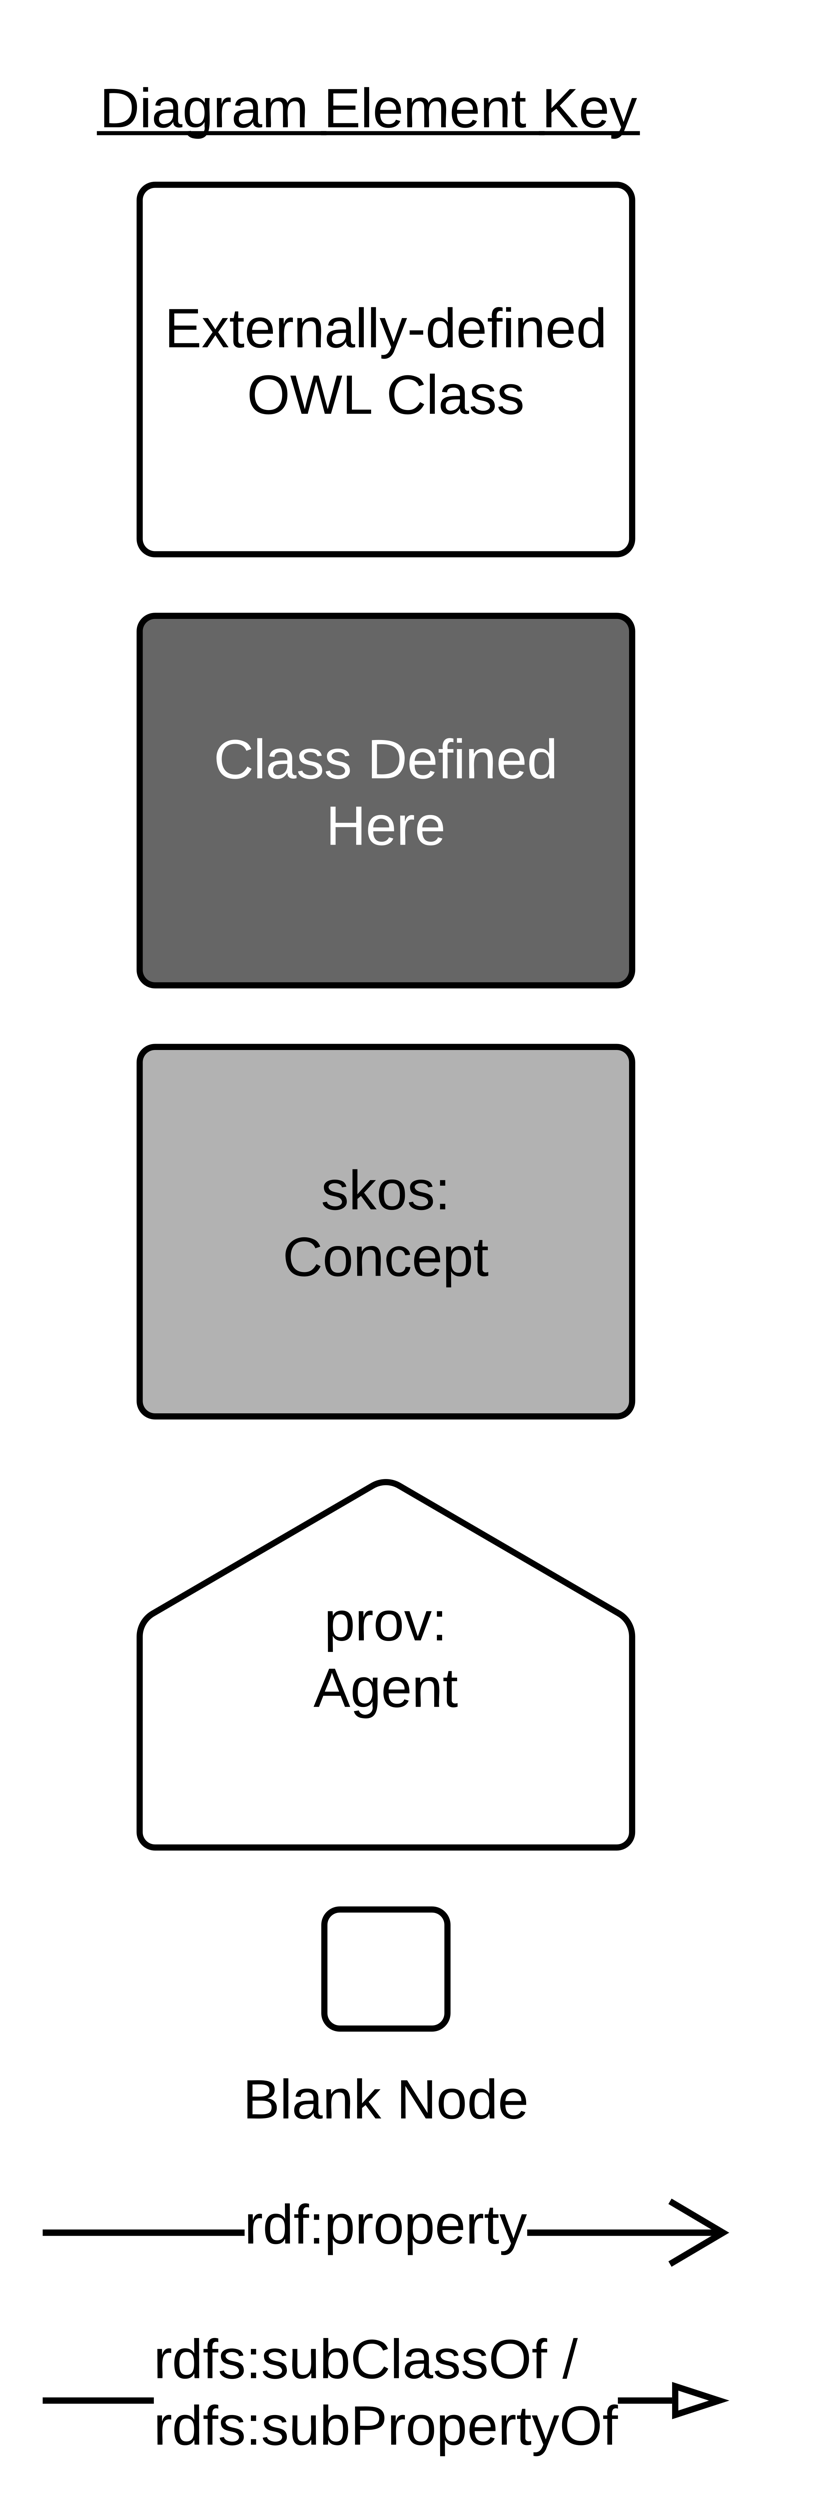 <?xml version="1.0" encoding="UTF-8"?>
<svg xmlns="http://www.w3.org/2000/svg" xmlns:xlink="http://www.w3.org/1999/xlink" width="200" height="600" viewBox="0 0 200 613" version="1.1">
<g id="surface1">
<rect x="0" y="0" width="200" height="613" style="fill:rgb(100%,100%,100%);fill-opacity:1;stroke:none;"/>
<path style=" stroke:none;fill-rule:nonzero;fill:rgb(0%,0%,0%);fill-opacity:1;" d="M 63.434 514.504 C 64.754 514.691 65.734 515.371 65.734 516.805 C 65.734 520.09 61.734 519.371 58.527 519.449 L 58.527 510.086 C 61.395 510.199 65.207 509.445 65.207 512.352 C 65.207 513.598 64.492 514.238 63.434 514.504 Z M 59.773 514.086 C 61.66 514.051 63.926 514.426 63.926 512.504 C 63.926 510.727 61.547 511.145 59.773 511.105 Z M 59.773 518.43 C 61.848 518.352 64.453 518.957 64.453 516.73 C 64.453 514.617 61.812 515.145 59.773 515.07 L 59.773 518.43 "/>
<path style=" stroke:none;fill-rule:nonzero;fill:rgb(0%,0%,0%);fill-opacity:1;" d="M 67.359 519.449 L 67.359 509.594 L 68.566 509.594 L 68.566 519.449 L 67.359 519.449 "/>
<path style=" stroke:none;fill-rule:nonzero;fill:rgb(0%,0%,0%);fill-opacity:1;" d="M 74.754 518.09 C 74.188 518.883 73.586 519.637 72.188 519.598 C 70.832 519.562 70 518.805 70 517.445 C 69.961 515.031 72.379 515.07 74.719 515.07 C 74.832 513.746 74.379 513.031 73.168 513.031 C 72.266 513.066 71.621 513.293 71.586 514.199 L 70.34 514.086 C 70.527 512.691 71.586 512.125 73.207 512.125 C 74.906 512.125 75.926 512.879 75.926 514.539 L 75.926 517.637 C 75.887 518.391 76.188 518.844 76.98 518.656 L 76.98 519.41 C 75.812 519.75 74.68 519.336 74.754 518.09 Z M 71.246 517.445 C 71.246 518.203 71.699 518.691 72.453 518.691 C 74 518.578 74.832 517.598 74.719 515.898 C 73.094 515.977 71.246 515.711 71.246 517.445 "/>
<path style=" stroke:none;fill-rule:nonzero;fill:rgb(0%,0%,0%);fill-opacity:1;" d="M 81.395 512.125 C 84.754 511.973 83.395 516.504 83.66 519.449 L 82.453 519.449 L 82.453 514.879 C 82.453 513.711 82.152 513.031 80.98 513.066 C 78.266 513.145 79.32 516.918 79.133 519.449 L 77.926 519.449 L 77.887 512.277 L 79.02 512.277 C 79.055 512.652 78.98 513.18 79.094 513.484 C 79.508 512.652 80.188 512.164 81.395 512.125 "/>
<path style=" stroke:none;fill-rule:nonzero;fill:rgb(0%,0%,0%);fill-opacity:1;" d="M 89.926 519.449 L 87.508 516.164 L 86.641 516.879 L 86.641 519.449 L 85.434 519.449 L 85.434 509.594 L 86.641 509.594 L 86.641 515.75 L 89.773 512.277 L 91.168 512.277 L 88.266 515.371 L 91.359 519.449 L 89.926 519.449 "/>
<path style=" stroke:none;fill-rule:nonzero;fill:rgb(0%,0%,0%);fill-opacity:1;" d="M 102.266 519.449 L 97.281 511.484 L 97.32 519.449 L 96.227 519.449 L 96.227 510.086 L 97.699 510.086 L 102.719 518.125 L 102.641 510.086 L 103.812 510.086 L 103.812 519.449 L 102.266 519.449 "/>
<path style=" stroke:none;fill-rule:nonzero;fill:rgb(0%,0%,0%);fill-opacity:1;" d="M 108.641 512.125 C 110.98 512.086 111.848 513.52 111.848 515.863 C 111.887 518.238 110.832 519.598 108.605 519.598 C 106.379 519.598 105.473 518.125 105.434 515.863 C 105.434 513.371 106.492 512.125 108.641 512.125 Z M 108.605 518.691 C 110.266 518.73 110.605 517.523 110.605 515.863 C 110.605 514.238 110.301 513.031 108.68 513.031 C 107.055 513.031 106.68 514.238 106.68 515.863 C 106.68 517.484 107.055 518.656 108.605 518.691 "/>
<path style=" stroke:none;fill-rule:nonzero;fill:rgb(0%,0%,0%);fill-opacity:1;" d="M 115.621 512.125 C 116.793 512.125 117.434 512.617 117.887 513.371 L 117.848 509.594 L 119.055 509.594 L 119.094 519.449 L 117.961 519.449 C 117.887 519.07 117.961 518.578 117.848 518.277 C 117.473 519.145 116.793 519.598 115.621 519.598 C 113.621 519.598 113.02 518.125 112.98 515.898 C 112.98 513.406 113.848 512.125 115.621 512.125 Z M 115.961 513.031 C 114.453 513.031 114.227 514.312 114.227 515.863 C 114.227 517.371 114.453 518.656 115.926 518.656 C 117.508 518.656 117.848 517.445 117.848 515.785 C 117.848 514.199 117.508 512.992 115.961 513.031 "/>
<path style=" stroke:none;fill-rule:nonzero;fill:rgb(0%,0%,0%);fill-opacity:1;" d="M 123.734 512.125 C 126.113 512.125 126.98 513.711 126.906 516.125 L 121.812 516.125 C 121.812 517.637 122.34 518.656 123.812 518.691 C 124.793 518.73 125.434 518.238 125.66 517.598 L 126.719 517.898 C 126.301 518.957 125.32 519.598 123.812 519.598 C 121.621 519.598 120.492 518.203 120.527 515.824 C 120.566 513.52 121.508 512.125 123.734 512.125 Z M 125.699 515.184 C 125.926 512.918 122.832 512.277 122.039 514.125 C 121.926 514.391 121.812 514.766 121.812 515.184 L 125.699 515.184 "/>
<path style="fill-rule:nonzero;fill:rgb(69.804%,69.804%,69.804%);fill-opacity:1;stroke-width:2;stroke-linecap:butt;stroke-linejoin:miter;stroke:rgb(0%,0%,0%);stroke-opacity:1;stroke-miterlimit:4;" d="M 60.898 365.899 C 60.898 363.136 63.139 360.901 65.898 360.901 L 215.902 360.901 C 218.661 360.901 220.902 363.136 220.902 365.899 L 220.902 475.901 C 220.902 478.664 218.661 480.899 215.902 480.899 L 65.898 480.899 C 63.139 480.899 60.898 478.664 60.898 475.901 Z M 60.898 365.899 " transform="matrix(0.755,0,0,0.755,-13.883,-15.774)"/>
<path style=" stroke:none;fill-rule:nonzero;fill:rgb(0%,0%,0%);fill-opacity:1;" d="M 81.699 291.137 C 81.586 289.855 78.453 289.703 78.414 291.137 C 78.98 293.137 82.754 291.59 82.906 294.535 C 83.055 297.48 77.246 297.328 76.98 294.836 L 78.039 294.648 C 78.188 296.008 81.699 296.348 81.734 294.648 C 81.359 292.535 77.473 294.082 77.281 291.25 C 77.133 289.098 80.379 288.871 81.887 289.664 C 82.34 289.93 82.68 290.383 82.793 290.984 "/>
<path style=" stroke:none;fill-rule:nonzero;fill:rgb(0%,0%,0%);fill-opacity:1;" d="M 88.793 296.535 L 86.379 293.25 L 85.508 293.969 L 85.508 296.535 L 84.301 296.535 L 84.301 286.684 L 85.508 286.684 L 85.508 292.836 L 88.641 289.363 L 90.039 289.363 L 87.133 292.457 L 90.227 296.535 L 88.793 296.535 "/>
<path style=" stroke:none;fill-rule:nonzero;fill:rgb(0%,0%,0%);fill-opacity:1;" d="M 93.961 289.211 C 96.301 289.176 97.168 290.609 97.168 292.949 C 97.207 295.328 96.152 296.688 93.926 296.688 C 91.699 296.688 90.793 295.215 90.754 292.949 C 90.754 290.457 91.812 289.211 93.961 289.211 Z M 93.926 295.781 C 95.586 295.816 95.926 294.609 95.926 292.949 C 95.926 291.324 95.621 290.117 94 290.117 C 92.379 290.117 92 291.324 92 292.949 C 92 294.57 92.379 295.742 93.926 295.781 "/>
<path style=" stroke:none;fill-rule:nonzero;fill:rgb(0%,0%,0%);fill-opacity:1;" d="M 102.832 291.137 C 102.719 289.855 99.586 289.703 99.547 291.137 C 100.113 293.137 103.887 291.59 104.039 294.535 C 104.188 297.48 98.379 297.328 98.113 294.836 L 99.168 294.648 C 99.32 296.008 102.832 296.348 102.867 294.648 C 102.492 292.535 98.605 294.082 98.414 291.25 C 98.266 289.098 101.508 288.871 103.02 289.664 C 103.473 289.93 103.812 290.383 103.926 290.984 "/>
<path style=" stroke:none;fill-rule:nonzero;fill:rgb(0%,0%,0%);fill-opacity:1;" d="M 105.773 290.723 L 105.773 289.363 L 107.055 289.363 L 107.055 290.723 Z M 105.773 296.535 L 105.773 295.176 L 107.055 295.176 L 107.055 296.535 L 105.773 296.535 "/>
<path style=" stroke:none;fill-rule:nonzero;fill:rgb(0%,0%,0%);fill-opacity:1;" d="M 75.188 306.086 C 74.812 305.027 73.867 304.387 72.434 304.387 C 70.207 304.387 69.152 305.895 69.152 308.125 C 69.152 310.387 70.246 311.934 72.508 311.934 C 74.133 311.934 74.848 311.031 75.453 309.973 L 76.473 310.5 C 75.793 311.934 74.547 312.992 72.434 312.992 C 69.414 312.992 68.02 311.105 67.867 308.125 C 67.641 304.199 71.605 302.348 74.926 303.934 C 75.641 304.273 76.094 304.914 76.395 305.668 "/>
<path style=" stroke:none;fill-rule:nonzero;fill:rgb(0%,0%,0%);fill-opacity:1;" d="M 80.734 305.52 C 83.074 305.48 83.945 306.914 83.945 309.254 C 83.98 311.633 82.926 312.992 80.699 312.992 C 78.473 312.992 77.566 311.52 77.527 309.254 C 77.527 306.766 78.586 305.52 80.734 305.52 Z M 80.699 312.086 C 82.359 312.125 82.699 310.918 82.699 309.254 C 82.699 307.633 82.395 306.426 80.773 306.426 C 79.152 306.426 78.773 307.633 78.773 309.254 C 78.773 310.879 79.152 312.047 80.699 312.086 "/>
<path style=" stroke:none;fill-rule:nonzero;fill:rgb(0%,0%,0%);fill-opacity:1;" d="M 88.926 305.52 C 92.281 305.367 90.926 309.898 91.188 312.84 L 89.98 312.84 L 89.98 308.273 C 89.98 307.105 89.68 306.426 88.508 306.461 C 85.793 306.539 86.848 310.312 86.66 312.84 L 85.453 312.84 L 85.414 305.668 L 86.547 305.668 C 86.586 306.047 86.508 306.574 86.621 306.879 C 87.039 306.047 87.719 305.555 88.926 305.52 "/>
<path style=" stroke:none;fill-rule:nonzero;fill:rgb(0%,0%,0%);fill-opacity:1;" d="M 95.68 306.461 C 94.168 306.461 93.867 307.707 93.867 309.219 C 93.867 310.727 94.207 312.047 95.68 312.047 C 96.586 312.047 97.227 311.52 97.301 310.613 L 98.508 310.691 C 98.281 312.086 97.34 312.992 95.719 312.992 C 93.492 312.992 92.848 311.445 92.621 309.254 C 92.246 305.746 96.434 304.312 98.168 306.84 C 98.32 307.105 98.359 307.367 98.434 307.672 L 97.227 307.785 C 97.074 306.992 96.621 306.461 95.68 306.461 "/>
<path style=" stroke:none;fill-rule:nonzero;fill:rgb(0%,0%,0%);fill-opacity:1;" d="M 102.621 305.52 C 105 305.52 105.867 307.105 105.793 309.52 L 100.699 309.52 C 100.699 311.031 101.227 312.047 102.699 312.086 C 103.68 312.125 104.32 311.633 104.547 310.992 L 105.605 311.293 C 105.188 312.352 104.207 312.992 102.699 312.992 C 100.508 312.992 99.379 311.598 99.414 309.219 C 99.453 306.914 100.395 305.52 102.621 305.52 Z M 104.586 308.574 C 104.812 306.312 101.719 305.668 100.926 307.52 C 100.812 307.785 100.699 308.16 100.699 308.574 L 104.586 308.574 "/>
<path style=" stroke:none;fill-rule:nonzero;fill:rgb(0%,0%,0%);fill-opacity:1;" d="M 110.734 305.52 C 112.812 305.555 113.379 307.066 113.379 309.219 C 113.379 311.371 112.773 312.918 110.734 312.992 C 109.566 312.992 108.887 312.5 108.473 311.711 L 108.508 315.672 L 107.301 315.672 L 107.266 305.668 L 108.434 305.668 L 108.508 306.801 C 108.887 306.008 109.566 305.52 110.734 305.52 Z M 110.434 312.086 C 111.945 312.086 112.133 310.805 112.133 309.254 C 112.133 307.707 111.906 306.5 110.434 306.461 C 108.848 306.461 108.508 307.672 108.508 309.332 C 108.508 310.953 108.887 312.086 110.434 312.086 "/>
<path style=" stroke:none;fill-rule:nonzero;fill:rgb(0%,0%,0%);fill-opacity:1;" d="M 116.168 311.066 C 116.094 311.973 116.848 312.16 117.605 311.898 L 117.605 312.805 C 116.359 313.18 114.961 312.992 114.961 311.332 L 114.961 306.539 L 114.133 306.539 L 114.133 305.668 L 115.039 305.668 L 115.379 304.047 L 116.168 304.047 L 116.168 305.668 L 117.492 305.668 L 117.492 306.539 L 116.168 306.539 L 116.168 311.066 "/>
<path style="fill-rule:nonzero;fill:rgb(100%,100%,100%);fill-opacity:1;stroke-width:2;stroke-linecap:butt;stroke-linejoin:miter;stroke:rgb(0%,0%,0%);stroke-opacity:1;stroke-miterlimit:4;" d="M 60.898 85.9 C 60.898 83.137 63.139 80.901 65.898 80.901 L 215.902 80.901 C 218.661 80.901 220.902 83.137 220.902 85.9 L 220.902 195.901 C 220.902 198.659 218.661 200.9 215.902 200.9 L 65.898 200.9 C 63.139 200.9 60.898 198.659 60.898 195.901 Z M 60.898 85.9 " transform="matrix(0.755,0,0,0.755,-13.883,-15.774)"/>
<path style=" stroke:none;fill-rule:nonzero;fill:rgb(0%,0%,0%);fill-opacity:1;" d="M 39.34 85.156 L 39.34 75.793 L 46.395 75.793 L 46.395 76.852 L 40.586 76.852 L 40.586 79.832 L 46.02 79.832 L 46.02 80.852 L 40.586 80.852 L 40.586 84.137 L 46.699 84.137 L 46.699 85.156 L 39.34 85.156 "/>
<path style=" stroke:none;fill-rule:nonzero;fill:rgb(0%,0%,0%);fill-opacity:1;" d="M 52.586 85.156 L 50.66 82.211 L 48.699 85.156 L 47.414 85.156 L 49.98 81.457 L 47.527 77.984 L 48.848 77.984 L 50.66 80.777 L 52.434 77.984 L 53.754 77.984 L 51.34 81.457 L 53.906 85.156 L 52.586 85.156 "/>
<path style=" stroke:none;fill-rule:nonzero;fill:rgb(0%,0%,0%);fill-opacity:1;" d="M 56.281 83.383 C 56.207 84.289 56.961 84.477 57.719 84.211 L 57.719 85.117 C 56.473 85.496 55.074 85.309 55.074 83.645 L 55.074 78.852 L 54.246 78.852 L 54.246 77.984 L 55.152 77.984 L 55.492 76.359 L 56.281 76.359 L 56.281 77.984 L 57.605 77.984 L 57.605 78.852 L 56.281 78.852 L 56.281 83.383 "/>
<path style=" stroke:none;fill-rule:nonzero;fill:rgb(0%,0%,0%);fill-opacity:1;" d="M 61.605 77.832 C 63.98 77.832 64.848 79.418 64.773 81.836 L 59.68 81.836 C 59.68 83.344 60.207 84.363 61.68 84.402 C 62.66 84.438 63.301 83.949 63.527 83.305 L 64.586 83.609 C 64.168 84.664 63.188 85.309 61.68 85.309 C 59.492 85.309 58.359 83.91 58.395 81.531 C 58.434 79.23 59.379 77.832 61.605 77.832 Z M 63.566 80.891 C 63.793 78.625 60.699 77.984 59.906 79.832 C 59.793 80.098 59.68 80.477 59.68 80.891 L 63.566 80.891 "/>
<path style=" stroke:none;fill-rule:nonzero;fill:rgb(0%,0%,0%);fill-opacity:1;" d="M 69.68 79.004 C 66.734 78.398 67.68 82.438 67.527 85.156 L 66.32 85.156 L 66.281 77.984 L 67.414 77.984 C 67.453 78.438 67.379 79.078 67.492 79.457 C 67.719 78.438 68.359 77.605 69.68 77.91 L 69.68 79.004 "/>
<path style=" stroke:none;fill-rule:nonzero;fill:rgb(0%,0%,0%);fill-opacity:1;" d="M 74.281 77.832 C 77.641 77.684 76.281 82.211 76.547 85.156 L 75.34 85.156 L 75.34 80.59 C 75.34 79.418 75.039 78.738 73.867 78.777 C 71.152 78.852 72.207 82.625 72.02 85.156 L 70.812 85.156 L 70.773 77.984 L 71.906 77.984 C 71.945 78.363 71.867 78.891 71.98 79.191 C 72.395 78.363 73.074 77.871 74.281 77.832 "/>
<path style=" stroke:none;fill-rule:nonzero;fill:rgb(0%,0%,0%);fill-opacity:1;" d="M 82.734 83.797 C 82.168 84.59 81.566 85.344 80.168 85.309 C 78.812 85.27 77.98 84.516 77.98 83.156 C 77.945 80.738 80.359 80.777 82.699 80.777 C 82.812 79.457 82.359 78.738 81.152 78.738 C 80.246 78.777 79.605 79.004 79.566 79.91 L 78.32 79.797 C 78.508 78.398 79.566 77.832 81.188 77.832 C 82.887 77.832 83.906 78.586 83.906 80.25 L 83.906 83.344 C 83.867 84.098 84.168 84.551 84.961 84.363 L 84.961 85.117 C 83.793 85.457 82.66 85.043 82.734 83.797 Z M 79.227 83.156 C 79.227 83.91 79.68 84.402 80.434 84.402 C 81.98 84.289 82.812 83.305 82.699 81.609 C 81.074 81.684 79.227 81.418 79.227 83.156 "/>
<path style=" stroke:none;fill-rule:nonzero;fill:rgb(0%,0%,0%);fill-opacity:1;" d="M 85.867 85.156 L 85.867 75.305 L 87.074 75.305 L 87.074 85.156 L 85.867 85.156 "/>
<path style=" stroke:none;fill-rule:nonzero;fill:rgb(0%,0%,0%);fill-opacity:1;" d="M 88.848 85.156 L 88.848 75.305 L 90.055 75.305 L 90.055 85.156 L 88.848 85.156 "/>
<path style=" stroke:none;fill-rule:nonzero;fill:rgb(0%,0%,0%);fill-opacity:1;" d="M 97.68 77.984 L 94.434 86.324 C 93.906 87.383 93.039 88.25 91.379 87.91 L 91.379 87.004 C 92.848 87.23 93.379 86.25 93.793 85.117 L 90.961 77.984 L 92.246 77.984 L 94.395 83.871 L 96.434 77.984 L 97.68 77.984 "/>
<path style=" stroke:none;fill-rule:nonzero;fill:rgb(0%,0%,0%);fill-opacity:1;" d="M 98.32 82.059 L 98.32 81.004 L 101.641 81.004 L 101.641 82.059 L 98.32 82.059 "/>
<path style=" stroke:none;fill-rule:nonzero;fill:rgb(0%,0%,0%);fill-opacity:1;" d="M 105.414 77.832 C 106.586 77.832 107.227 78.324 107.68 79.078 L 107.641 75.305 L 108.848 75.305 L 108.887 85.156 L 107.754 85.156 C 107.68 84.777 107.754 84.289 107.641 83.984 C 107.266 84.855 106.586 85.309 105.414 85.309 C 103.414 85.309 102.812 83.836 102.773 81.609 C 102.773 79.117 103.641 77.832 105.414 77.832 Z M 105.754 78.738 C 104.246 78.738 104.02 80.023 104.02 81.57 C 104.02 83.078 104.246 84.363 105.719 84.363 C 107.301 84.363 107.641 83.156 107.641 81.496 C 107.641 79.91 107.301 78.699 105.754 78.738 "/>
<path style=" stroke:none;fill-rule:nonzero;fill:rgb(0%,0%,0%);fill-opacity:1;" d="M 113.527 77.832 C 115.906 77.832 116.773 79.418 116.699 81.836 L 111.605 81.836 C 111.605 83.344 112.133 84.363 113.605 84.402 C 114.586 84.438 115.227 83.949 115.453 83.305 L 116.508 83.609 C 116.094 84.664 115.113 85.309 113.605 85.309 C 111.414 85.309 110.281 83.91 110.32 81.531 C 110.359 79.23 111.301 77.832 113.527 77.832 Z M 115.492 80.891 C 115.719 78.625 112.621 77.984 111.832 79.832 C 111.719 80.098 111.605 80.477 111.605 80.891 L 115.492 80.891 "/>
<path style=" stroke:none;fill-rule:nonzero;fill:rgb(0%,0%,0%);fill-opacity:1;" d="M 121.113 76.324 C 119.945 75.984 119.527 76.699 119.68 77.984 L 121.113 77.984 L 121.113 78.852 L 119.68 78.852 L 119.68 85.156 L 118.508 85.156 L 118.508 78.852 L 117.492 78.852 L 117.492 77.984 L 118.508 77.984 C 118.246 76.02 119.152 74.887 121.113 75.418 L 121.113 76.324 "/>
<path style=" stroke:none;fill-rule:nonzero;fill:rgb(0%,0%,0%);fill-opacity:1;" d="M 121.98 76.438 L 121.98 75.305 L 123.188 75.305 L 123.188 76.438 Z M 121.98 85.156 L 121.98 77.984 L 123.188 77.984 L 123.188 85.156 L 121.98 85.156 "/>
<path style=" stroke:none;fill-rule:nonzero;fill:rgb(0%,0%,0%);fill-opacity:1;" d="M 128.473 77.832 C 131.832 77.684 130.473 82.211 130.734 85.156 L 129.527 85.156 L 129.527 80.59 C 129.527 79.418 129.227 78.738 128.055 78.777 C 125.34 78.852 126.395 82.625 126.207 85.156 L 125 85.156 L 124.961 77.984 L 126.094 77.984 C 126.133 78.363 126.055 78.891 126.168 79.191 C 126.586 78.363 127.266 77.871 128.473 77.832 "/>
<path style=" stroke:none;fill-rule:nonzero;fill:rgb(0%,0%,0%);fill-opacity:1;" d="M 135.379 77.832 C 137.754 77.832 138.621 79.418 138.547 81.836 L 133.453 81.836 C 133.453 83.344 133.98 84.363 135.453 84.402 C 136.434 84.438 137.074 83.949 137.301 83.305 L 138.359 83.609 C 137.945 84.664 136.961 85.309 135.453 85.309 C 133.266 85.309 132.133 83.91 132.168 81.531 C 132.207 79.23 133.152 77.832 135.379 77.832 Z M 137.34 80.891 C 137.566 78.625 134.473 77.984 133.68 79.832 C 133.566 80.098 133.453 80.477 133.453 80.891 L 137.34 80.891 "/>
<path style=" stroke:none;fill-rule:nonzero;fill:rgb(0%,0%,0%);fill-opacity:1;" d="M 142.359 77.832 C 143.527 77.832 144.168 78.324 144.621 79.078 L 144.586 75.305 L 145.793 75.305 L 145.832 85.156 L 144.699 85.156 C 144.621 84.777 144.699 84.289 144.586 83.984 C 144.207 84.855 143.527 85.309 142.359 85.309 C 140.359 85.309 139.754 83.836 139.719 81.609 C 139.719 79.117 140.586 77.832 142.359 77.832 Z M 142.699 78.738 C 141.188 78.738 140.961 80.023 140.961 81.57 C 140.961 83.078 141.188 84.363 142.66 84.363 C 144.246 84.363 144.586 83.156 144.586 81.496 C 144.586 79.91 144.246 78.699 142.699 78.738 "/>
<path style=" stroke:none;fill-rule:nonzero;fill:rgb(0%,0%,0%);fill-opacity:1;" d="M 63.699 91.988 C 66.754 91.988 68.34 93.723 68.34 96.742 C 68.34 99.727 66.68 101.613 63.699 101.613 C 60.641 101.613 59.055 99.762 59.055 96.742 C 59.055 93.723 60.641 91.988 63.699 91.988 Z M 63.699 100.555 C 66.074 100.555 67.055 99.008 67.055 96.742 C 67.055 94.48 65.961 93.008 63.699 93.008 C 61.395 93.008 60.34 94.48 60.34 96.742 C 60.34 99.008 61.395 100.52 63.699 100.555 "/>
<path style=" stroke:none;fill-rule:nonzero;fill:rgb(0%,0%,0%);fill-opacity:1;" d="M 79.02 101.461 L 77.508 101.461 L 75.395 93.535 L 73.32 101.461 L 71.812 101.461 L 69.055 92.102 L 70.379 92.102 L 72.605 100.328 L 73.168 97.914 L 74.793 92.102 L 76 92.102 L 78.227 100.328 L 80.453 92.102 L 81.773 92.102 "/>
<path style=" stroke:none;fill-rule:nonzero;fill:rgb(0%,0%,0%);fill-opacity:1;" d="M 82.906 101.461 L 82.906 92.102 L 84.152 92.102 L 84.152 100.441 L 88.867 100.441 L 88.867 101.461 L 82.906 101.461 "/>
<path style=" stroke:none;fill-rule:nonzero;fill:rgb(0%,0%,0%);fill-opacity:1;" d="M 100.605 94.707 C 100.227 93.648 99.281 93.008 97.848 93.008 C 95.621 93.008 94.566 94.516 94.566 96.742 C 94.566 99.008 95.66 100.555 97.926 100.555 C 99.547 100.555 100.266 99.648 100.867 98.594 L 101.887 99.121 C 101.207 100.555 99.961 101.613 97.848 101.613 C 94.832 101.613 93.434 99.727 93.281 96.742 C 93.055 92.816 97.02 90.969 100.34 92.555 C 101.055 92.895 101.508 93.535 101.812 94.289 "/>
<path style=" stroke:none;fill-rule:nonzero;fill:rgb(0%,0%,0%);fill-opacity:1;" d="M 103.281 101.461 L 103.281 91.609 L 104.492 91.609 L 104.492 101.461 L 103.281 101.461 "/>
<path style=" stroke:none;fill-rule:nonzero;fill:rgb(0%,0%,0%);fill-opacity:1;" d="M 110.68 100.102 C 110.113 100.895 109.508 101.652 108.113 101.613 C 106.754 101.574 105.926 100.82 105.926 99.461 C 105.887 97.047 108.301 97.082 110.641 97.082 C 110.754 95.762 110.301 95.047 109.094 95.047 C 108.188 95.082 107.547 95.309 107.508 96.215 L 106.266 96.102 C 106.453 94.707 107.508 94.141 109.133 94.141 C 110.832 94.141 111.848 94.895 111.848 96.555 L 111.848 99.648 C 111.812 100.406 112.113 100.859 112.906 100.668 L 112.906 101.426 C 111.734 101.766 110.605 101.348 110.68 100.102 Z M 107.168 99.461 C 107.168 100.215 107.621 100.707 108.379 100.707 C 109.926 100.594 110.754 99.613 110.641 97.914 C 109.02 97.988 107.168 97.727 107.168 99.461 "/>
<path style=" stroke:none;fill-rule:nonzero;fill:rgb(0%,0%,0%);fill-opacity:1;" d="M 118 96.062 C 117.887 94.781 114.754 94.629 114.719 96.062 C 115.281 98.066 119.055 96.516 119.207 99.461 C 119.359 102.406 113.547 102.254 113.281 99.762 L 114.34 99.574 C 114.492 100.934 118 101.273 118.039 99.574 C 117.66 97.461 113.773 99.008 113.586 96.176 C 113.434 94.027 116.68 93.801 118.188 94.594 C 118.641 94.855 118.98 95.309 119.094 95.914 "/>
<path style=" stroke:none;fill-rule:nonzero;fill:rgb(0%,0%,0%);fill-opacity:1;" d="M 124.793 96.062 C 124.68 94.781 121.547 94.629 121.508 96.062 C 122.074 98.066 125.848 96.516 126 99.461 C 126.152 102.406 120.34 102.254 120.074 99.762 L 121.133 99.574 C 121.281 100.934 124.793 101.273 124.832 99.574 C 124.453 97.461 120.566 99.008 120.379 96.176 C 120.227 94.027 123.473 93.801 124.98 94.594 C 125.434 94.855 125.773 95.309 125.887 95.914 "/>
<path style="fill-rule:nonzero;fill:rgb(40%,40%,40%);fill-opacity:1;stroke-width:2;stroke-linecap:butt;stroke-linejoin:miter;stroke:rgb(0%,0%,0%);stroke-opacity:1;stroke-miterlimit:4;" d="M 60.898 225.902 C 60.898 223.139 63.139 220.899 65.898 220.899 L 215.902 220.899 C 218.661 220.899 220.902 223.139 220.902 225.902 L 220.902 335.898 C 220.902 338.662 218.661 340.902 215.902 340.902 L 65.898 340.902 C 63.139 340.902 60.898 338.662 60.898 335.898 Z M 60.898 225.902 " transform="matrix(0.755,0,0,0.755,-13.883,-15.774)"/>
<path style=" stroke:none;fill-rule:nonzero;fill:rgb(100%,100%,100%);fill-opacity:1;" d="M 58.266 184.09 C 57.887 183.031 56.945 182.391 55.508 182.391 C 53.281 182.391 52.227 183.898 52.227 186.129 C 52.227 188.391 53.32 189.938 55.586 189.938 C 57.207 189.938 57.926 189.035 58.527 187.977 L 59.547 188.504 C 58.867 189.938 57.621 190.996 55.508 190.996 C 52.492 190.996 51.094 189.109 50.945 186.129 C 50.719 182.203 54.68 180.352 58 181.938 C 58.719 182.277 59.168 182.918 59.473 183.672 "/>
<path style=" stroke:none;fill-rule:nonzero;fill:rgb(100%,100%,100%);fill-opacity:1;" d="M 60.945 190.844 L 60.945 180.992 L 62.152 180.992 L 62.152 190.844 L 60.945 190.844 "/>
<path style=" stroke:none;fill-rule:nonzero;fill:rgb(100%,100%,100%);fill-opacity:1;" d="M 68.34 189.488 C 67.773 190.277 67.168 191.035 65.773 190.996 C 64.414 190.957 63.586 190.203 63.586 188.844 C 63.547 186.43 65.961 186.465 68.301 186.465 C 68.414 185.145 67.961 184.43 66.754 184.43 C 65.848 184.465 65.207 184.691 65.168 185.598 L 63.926 185.484 C 64.113 184.09 65.168 183.523 66.793 183.523 C 68.492 183.523 69.508 184.277 69.508 185.938 L 69.508 189.035 C 69.473 189.789 69.773 190.242 70.566 190.051 L 70.566 190.809 C 69.395 191.148 68.266 190.73 68.34 189.488 Z M 64.832 188.844 C 64.832 189.602 65.281 190.09 66.039 190.09 C 67.586 189.977 68.414 188.996 68.301 187.297 C 66.68 187.371 64.832 187.109 64.832 188.844 "/>
<path style=" stroke:none;fill-rule:nonzero;fill:rgb(100%,100%,100%);fill-opacity:1;" d="M 75.66 185.449 C 75.547 184.164 72.414 184.012 72.379 185.449 C 72.945 187.449 76.719 185.902 76.867 188.844 C 77.02 191.789 71.207 191.637 70.945 189.148 L 72 188.957 C 72.152 190.316 75.66 190.656 75.699 188.957 C 75.32 186.844 71.434 188.391 71.246 185.562 C 71.094 183.41 74.34 183.184 75.848 183.977 C 76.301 184.238 76.641 184.691 76.754 185.297 "/>
<path style=" stroke:none;fill-rule:nonzero;fill:rgb(100%,100%,100%);fill-opacity:1;" d="M 82.453 185.449 C 82.34 184.164 79.207 184.012 79.168 185.449 C 79.734 187.449 83.508 185.902 83.66 188.844 C 83.812 191.789 78 191.637 77.734 189.148 L 78.793 188.957 C 78.945 190.316 82.453 190.656 82.492 188.957 C 82.113 186.844 78.227 188.391 78.039 185.562 C 77.887 183.41 81.133 183.184 82.641 183.977 C 83.094 184.238 83.434 184.691 83.547 185.297 "/>
<path style=" stroke:none;fill-rule:nonzero;fill:rgb(100%,100%,100%);fill-opacity:1;" d="M 89.055 181.484 C 93.508 181.219 97.207 181.785 97.094 186.09 C 96.98 189.035 95.473 190.844 92.527 190.844 L 89.055 190.844 Z M 90.301 189.824 C 93.66 190.129 95.812 189.223 95.812 186.09 C 95.812 182.957 93.547 182.277 90.301 182.504 L 90.301 189.824 "/>
<path style=" stroke:none;fill-rule:nonzero;fill:rgb(100%,100%,100%);fill-opacity:1;" d="M 101.473 183.523 C 103.848 183.523 104.719 185.109 104.641 187.523 L 99.547 187.523 C 99.547 189.035 100.074 190.051 101.547 190.09 C 102.527 190.129 103.168 189.637 103.395 188.996 L 104.453 189.297 C 104.039 190.355 103.055 190.996 101.547 190.996 C 99.359 190.996 98.227 189.602 98.266 187.223 C 98.301 184.918 99.246 183.523 101.473 183.523 Z M 103.434 186.578 C 103.66 184.316 100.566 183.672 99.773 185.523 C 99.66 185.789 99.547 186.164 99.547 186.578 L 103.434 186.578 "/>
<path style=" stroke:none;fill-rule:nonzero;fill:rgb(100%,100%,100%);fill-opacity:1;" d="M 109.055 182.012 C 107.887 181.672 107.473 182.391 107.621 183.672 L 109.055 183.672 L 109.055 184.543 L 107.621 184.543 L 107.621 190.844 L 106.453 190.844 L 106.453 184.543 L 105.434 184.543 L 105.434 183.672 L 106.453 183.672 C 106.188 181.711 107.094 180.578 109.055 181.105 L 109.055 182.012 "/>
<path style=" stroke:none;fill-rule:nonzero;fill:rgb(100%,100%,100%);fill-opacity:1;" d="M 109.926 182.125 L 109.926 180.992 L 111.133 180.992 L 111.133 182.125 Z M 109.926 190.844 L 109.926 183.672 L 111.133 183.672 L 111.133 190.844 L 109.926 190.844 "/>
<path style=" stroke:none;fill-rule:nonzero;fill:rgb(100%,100%,100%);fill-opacity:1;" d="M 116.414 183.523 C 119.773 183.371 118.414 187.902 118.68 190.844 L 117.473 190.844 L 117.473 186.277 C 117.473 185.109 117.168 184.43 116 184.465 C 113.281 184.543 114.34 188.316 114.152 190.844 L 112.945 190.844 L 112.906 183.672 L 114.039 183.672 C 114.074 184.051 114 184.578 114.113 184.883 C 114.527 184.051 115.207 183.559 116.414 183.523 "/>
<path style=" stroke:none;fill-rule:nonzero;fill:rgb(100%,100%,100%);fill-opacity:1;" d="M 123.32 183.523 C 125.699 183.523 126.566 185.109 126.492 187.523 L 121.395 187.523 C 121.395 189.035 121.926 190.051 123.395 190.09 C 124.379 190.129 125.02 189.637 125.246 188.996 L 126.301 189.297 C 125.887 190.355 124.906 190.996 123.395 190.996 C 121.207 190.996 120.074 189.602 120.113 187.223 C 120.152 184.918 121.094 183.523 123.32 183.523 Z M 125.281 186.578 C 125.508 184.316 122.414 183.672 121.621 185.523 C 121.508 185.789 121.395 186.164 121.395 186.578 L 125.281 186.578 "/>
<path style=" stroke:none;fill-rule:nonzero;fill:rgb(100%,100%,100%);fill-opacity:1;" d="M 130.301 183.523 C 131.473 183.523 132.113 184.012 132.566 184.77 L 132.527 180.992 L 133.734 180.992 L 133.773 190.844 L 132.641 190.844 C 132.566 190.469 132.641 189.977 132.527 189.676 C 132.152 190.543 131.473 190.996 130.301 190.996 C 128.301 190.996 127.699 189.523 127.66 187.297 C 127.66 184.805 128.527 183.523 130.301 183.523 Z M 130.641 184.43 C 129.133 184.43 128.906 185.711 128.906 187.258 C 128.906 188.77 129.133 190.051 130.605 190.051 C 132.188 190.051 132.527 188.844 132.527 187.184 C 132.527 185.598 132.188 184.391 130.641 184.43 "/>
<path style=" stroke:none;fill-rule:nonzero;fill:rgb(100%,100%,100%);fill-opacity:1;" d="M 85.207 207.152 L 85.207 202.812 L 80.152 202.812 L 80.152 207.152 L 78.906 207.152 L 78.906 197.789 L 80.152 197.789 L 80.152 201.754 L 85.207 201.754 L 85.207 197.789 L 86.492 197.789 L 86.492 207.152 L 85.207 207.152 "/>
<path style=" stroke:none;fill-rule:nonzero;fill:rgb(100%,100%,100%);fill-opacity:1;" d="M 91.32 199.828 C 93.699 199.828 94.566 201.414 94.492 203.828 L 89.395 203.828 C 89.395 205.34 89.926 206.359 91.395 206.398 C 92.379 206.434 93.02 205.945 93.246 205.301 L 94.301 205.605 C 93.887 206.66 92.906 207.301 91.395 207.301 C 89.207 207.301 88.074 205.906 88.113 203.527 C 88.152 201.227 89.094 199.828 91.32 199.828 Z M 93.281 202.887 C 93.508 200.621 90.414 199.98 89.621 201.828 C 89.508 202.094 89.395 202.473 89.395 202.887 L 93.281 202.887 "/>
<path style=" stroke:none;fill-rule:nonzero;fill:rgb(100%,100%,100%);fill-opacity:1;" d="M 99.395 201 C 96.453 200.395 97.395 204.434 97.246 207.152 L 96.039 207.152 L 96 199.98 L 97.133 199.98 C 97.168 200.434 97.094 201.074 97.207 201.453 C 97.434 200.434 98.074 199.602 99.395 199.906 L 99.395 201 "/>
<path style=" stroke:none;fill-rule:nonzero;fill:rgb(100%,100%,100%);fill-opacity:1;" d="M 103.359 199.828 C 105.734 199.828 106.605 201.414 106.527 203.828 L 101.434 203.828 C 101.434 205.34 101.961 206.359 103.434 206.398 C 104.414 206.434 105.055 205.945 105.281 205.301 L 106.34 205.605 C 105.926 206.66 104.945 207.301 103.434 207.301 C 101.246 207.301 100.113 205.906 100.152 203.527 C 100.188 201.227 101.133 199.828 103.359 199.828 Z M 105.32 202.887 C 105.547 200.621 102.453 199.98 101.66 201.828 C 101.547 202.094 101.434 202.473 101.434 202.887 L 105.32 202.887 "/>
<path style=" stroke:none;fill-rule:nonzero;fill:rgb(0%,0%,0%);fill-opacity:1;" d="M 23.402 21.844 C 27.855 21.582 31.555 22.148 31.441 26.449 C 31.328 29.395 29.82 31.207 26.875 31.207 L 23.402 31.207 Z M 24.648 30.188 C 28.008 30.488 30.16 29.582 30.16 26.449 C 30.16 23.316 27.895 22.637 24.648 22.863 L 24.648 30.188 "/>
<path style=" stroke:none;fill-rule:nonzero;fill:rgb(0%,0%,0%);fill-opacity:1;" d="M 32.949 22.488 L 32.949 21.355 L 34.16 21.355 L 34.16 22.488 Z M 32.949 31.207 L 32.949 24.035 L 34.16 24.035 L 34.16 31.207 L 32.949 31.207 "/>
<path style=" stroke:none;fill-rule:nonzero;fill:rgb(0%,0%,0%);fill-opacity:1;" d="M 40.348 29.848 C 39.781 30.641 39.176 31.395 37.781 31.359 C 36.422 31.32 35.594 30.566 35.594 29.207 C 35.555 26.789 37.969 26.828 40.309 26.828 C 40.422 25.508 39.969 24.789 38.762 24.789 C 37.855 24.828 37.215 25.055 37.176 25.961 L 35.934 25.848 C 36.121 24.449 37.176 23.883 38.801 23.883 C 40.5 23.883 41.516 24.641 41.516 26.301 L 41.516 29.395 C 41.48 30.148 41.781 30.602 42.574 30.414 L 42.574 31.168 C 41.402 31.508 40.273 31.094 40.348 29.848 Z M 36.836 29.207 C 36.836 29.961 37.289 30.453 38.047 30.453 C 39.594 30.34 40.422 29.355 40.309 27.66 C 38.688 27.734 36.836 27.469 36.836 29.207 "/>
<path style=" stroke:none;fill-rule:nonzero;fill:rgb(0%,0%,0%);fill-opacity:1;" d="M 49.254 24.035 C 48.875 28.754 50.801 35.094 45.102 33.887 C 44.234 33.66 43.668 33.133 43.441 32.262 L 44.648 32.074 C 45.215 33.848 48.422 33.281 48.008 31.02 L 48.008 29.887 C 47.594 30.68 46.914 31.246 45.707 31.246 C 43.668 31.246 43.141 29.695 43.141 27.621 C 43.141 25.508 43.742 23.961 45.82 23.922 C 46.914 23.883 47.629 24.527 48.047 25.242 C 48.082 24.867 48.047 24.375 48.121 24.035 Z M 46.121 30.375 C 47.48 30.375 48.008 29.168 48.008 27.621 C 48.008 26.035 47.48 24.789 46.121 24.789 C 44.648 24.789 44.387 26.074 44.387 27.621 C 44.387 29.168 44.609 30.375 46.121 30.375 "/>
<path style=" stroke:none;fill-rule:nonzero;fill:rgb(0%,0%,0%);fill-opacity:1;" d="M 54.422 25.055 C 51.48 24.449 52.422 28.488 52.273 31.207 L 51.062 31.207 L 51.027 24.035 L 52.16 24.035 C 52.195 24.488 52.121 25.129 52.234 25.508 C 52.461 24.488 53.102 23.656 54.422 23.961 L 54.422 25.055 "/>
<path style=" stroke:none;fill-rule:nonzero;fill:rgb(0%,0%,0%);fill-opacity:1;" d="M 59.934 29.848 C 59.367 30.641 58.762 31.395 57.367 31.359 C 56.008 31.32 55.176 30.566 55.176 29.207 C 55.141 26.789 57.555 26.828 59.895 26.828 C 60.008 25.508 59.555 24.789 58.348 24.789 C 57.441 24.828 56.801 25.055 56.762 25.961 L 55.516 25.848 C 55.707 24.449 56.762 23.883 58.387 23.883 C 60.082 23.883 61.102 24.641 61.102 26.301 L 61.102 29.395 C 61.062 30.148 61.367 30.602 62.16 30.414 L 62.16 31.168 C 60.988 31.508 59.855 31.094 59.934 29.848 Z M 56.422 29.207 C 56.422 29.961 56.875 30.453 57.629 30.453 C 59.176 30.34 60.008 29.355 59.895 27.66 C 58.273 27.734 56.422 27.469 56.422 29.207 "/>
<path style=" stroke:none;fill-rule:nonzero;fill:rgb(0%,0%,0%);fill-opacity:1;" d="M 70.082 24.828 C 67.555 24.941 68.648 28.789 68.422 31.207 L 67.254 31.207 L 67.254 26.641 C 67.254 25.543 67.062 24.754 65.934 24.828 C 63.441 24.98 64.5 28.754 64.273 31.207 L 63.102 31.207 L 63.062 24.035 L 64.195 24.035 C 64.234 24.414 64.16 24.941 64.273 25.242 C 64.648 23.582 68.008 23.355 68.309 25.242 C 68.723 24.449 69.328 23.922 70.5 23.883 C 73.707 23.809 72.273 28.375 72.574 31.207 L 71.402 31.207 L 71.402 26.641 C 71.402 25.543 71.215 24.789 70.082 24.828 "/>
<path style=" stroke:none;fill-rule:nonzero;fill:rgb(0%,0%,0%);fill-opacity:1;" d="M 21.594 32.152 L 77.895 32.152 L 77.895 33.148 L 21.594 33.148 Z M 21.594 32.152 "/>
<path style=" stroke:none;fill-rule:nonzero;fill:rgb(0%,0%,0%);fill-opacity:1;" d="M 78.348 31.207 L 78.348 21.844 L 85.402 21.844 L 85.402 22.902 L 79.594 22.902 L 79.594 25.883 L 85.027 25.883 L 85.027 26.902 L 79.594 26.902 L 79.594 30.188 L 85.707 30.188 L 85.707 31.207 L 78.348 31.207 "/>
<path style=" stroke:none;fill-rule:nonzero;fill:rgb(0%,0%,0%);fill-opacity:1;" d="M 87.176 31.207 L 87.176 21.355 L 88.387 21.355 L 88.387 31.207 L 87.176 31.207 "/>
<path style=" stroke:none;fill-rule:nonzero;fill:rgb(0%,0%,0%);fill-opacity:1;" d="M 93.027 23.883 C 95.402 23.883 96.273 25.469 96.195 27.887 L 91.102 27.887 C 91.102 29.395 91.629 30.414 93.102 30.453 C 94.082 30.488 94.723 30 94.949 29.355 L 96.008 29.66 C 95.594 30.715 94.609 31.359 93.102 31.359 C 90.914 31.359 89.781 29.961 89.82 27.582 C 89.855 25.281 90.801 23.883 93.027 23.883 Z M 94.988 26.941 C 95.215 24.676 92.121 24.035 91.328 25.883 C 91.215 26.148 91.102 26.527 91.102 26.941 L 94.988 26.941 "/>
<path style=" stroke:none;fill-rule:nonzero;fill:rgb(0%,0%,0%);fill-opacity:1;" d="M 104.723 24.828 C 102.195 24.941 103.289 28.789 103.062 31.207 L 101.895 31.207 L 101.895 26.641 C 101.895 25.543 101.707 24.754 100.574 24.828 C 98.082 24.98 99.141 28.754 98.914 31.207 L 97.742 31.207 L 97.707 24.035 L 98.836 24.035 C 98.875 24.414 98.801 24.941 98.914 25.242 C 99.289 23.582 102.648 23.355 102.949 25.242 C 103.367 24.449 103.969 23.922 105.141 23.883 C 108.348 23.809 106.914 28.375 107.215 31.207 L 106.047 31.207 L 106.047 26.641 C 106.047 25.543 105.855 24.789 104.723 24.828 "/>
<path style=" stroke:none;fill-rule:nonzero;fill:rgb(0%,0%,0%);fill-opacity:1;" d="M 111.855 23.883 C 114.234 23.883 115.102 25.469 115.027 27.887 L 109.934 27.887 C 109.934 29.395 110.461 30.414 111.934 30.453 C 112.914 30.488 113.555 30 113.781 29.355 L 114.836 29.66 C 114.422 30.715 113.441 31.359 111.934 31.359 C 109.742 31.359 108.609 29.961 108.648 27.582 C 108.688 25.281 109.629 23.883 111.855 23.883 Z M 113.82 26.941 C 114.047 24.676 110.949 24.035 110.16 25.883 C 110.047 26.148 109.934 26.527 109.934 26.941 L 113.82 26.941 "/>
<path style=" stroke:none;fill-rule:nonzero;fill:rgb(0%,0%,0%);fill-opacity:1;" d="M 120.047 23.883 C 123.402 23.734 122.047 28.262 122.309 31.207 L 121.102 31.207 L 121.102 26.641 C 121.102 25.469 120.801 24.789 119.629 24.828 C 116.914 24.902 117.969 28.68 117.781 31.207 L 116.574 31.207 L 116.535 24.035 L 117.668 24.035 C 117.707 24.414 117.629 24.941 117.742 25.242 C 118.16 24.414 118.836 23.922 120.047 23.883 "/>
<path style=" stroke:none;fill-rule:nonzero;fill:rgb(0%,0%,0%);fill-opacity:1;" d="M 125.402 29.434 C 125.328 30.34 126.082 30.527 126.836 30.262 L 126.836 31.168 C 125.594 31.547 124.195 31.359 124.195 29.695 L 124.195 24.902 L 123.367 24.902 L 123.367 24.035 L 124.273 24.035 L 124.609 22.41 L 125.402 22.41 L 125.402 24.035 L 126.723 24.035 L 126.723 24.902 L 125.402 24.902 L 125.402 29.434 "/>
<path style=" stroke:none;fill-rule:nonzero;fill:rgb(0%,0%,0%);fill-opacity:1;" d="M 76.535 32.152 L 131.402 32.152 L 131.402 33.148 L 76.535 33.148 Z M 76.535 32.152 "/>
<path style=" stroke:none;fill-rule:nonzero;fill:rgb(0%,0%,0%);fill-opacity:1;" d="M 138.047 31.207 L 134.309 26.676 L 133.102 27.621 L 133.102 31.207 L 131.855 31.207 L 131.855 21.844 L 133.102 21.844 L 133.102 26.527 L 137.594 21.844 L 139.102 21.844 L 135.141 25.922 L 139.629 31.207 L 138.047 31.207 "/>
<path style=" stroke:none;fill-rule:nonzero;fill:rgb(0%,0%,0%);fill-opacity:1;" d="M 143.555 23.883 C 145.934 23.883 146.801 25.469 146.723 27.887 L 141.629 27.887 C 141.629 29.395 142.16 30.414 143.629 30.453 C 144.609 30.488 145.254 30 145.48 29.355 L 146.535 29.66 C 146.121 30.715 145.141 31.359 143.629 31.359 C 141.441 31.359 140.309 29.961 140.348 27.582 C 140.387 25.281 141.328 23.883 143.555 23.883 Z M 145.516 26.941 C 145.742 24.676 142.648 24.035 141.855 25.883 C 141.742 26.148 141.629 26.527 141.629 26.941 L 145.516 26.941 "/>
<path style=" stroke:none;fill-rule:nonzero;fill:rgb(0%,0%,0%);fill-opacity:1;" d="M 154.082 24.035 L 150.836 32.375 C 150.309 33.434 149.441 34.301 147.781 33.961 L 147.781 33.055 C 149.254 33.281 149.781 32.301 150.195 31.168 L 147.367 24.035 L 148.648 24.035 L 150.801 29.922 L 152.836 24.035 L 154.082 24.035 "/>
<path style=" stroke:none;fill-rule:nonzero;fill:rgb(0%,0%,0%);fill-opacity:1;" d="M 130.047 32.152 L 154.801 32.152 L 154.801 33.148 L 130.047 33.148 Z M 130.047 32.152 "/>
<path style="fill-rule:nonzero;fill:rgb(0%,0%,0%);fill-opacity:1;stroke-width:0.05;stroke-linecap:butt;stroke-linejoin:miter;stroke:rgb(0%,0%,0%);stroke-opacity:1;stroke-miterlimit:4;" d="M 65.468 801.523 L 30.402 801.523 L 30.402 799.52 L 65.468 799.52 Z M 233.888 801.523 L 216.301 801.523 L 216.301 799.52 L 233.868 799.52 Z M 233.888 801.523 " transform="matrix(0.755,0,0,0.755,-13.883,-15.774)"/>
<path style="fill-rule:nonzero;fill:rgb(0%,0%,0%);fill-opacity:1;stroke-width:0.05;stroke-linecap:butt;stroke-linejoin:miter;stroke:rgb(0%,0%,0%);stroke-opacity:1;stroke-miterlimit:4;" d="M 30.418 801.523 L 29.398 801.523 L 29.398 799.52 L 30.418 799.52 Z M 30.418 801.523 " transform="matrix(0.755,0,0,0.755,-13.883,-15.774)"/>
<path style=" stroke:none;fill-rule:nonzero;fill:rgb(100%,100%,100%);fill-opacity:1;" d="M 174.164 588.559 L 163.395 592.062 L 163.395 585.062 Z M 174.164 588.559 "/>
<path style="fill-rule:nonzero;fill:rgb(0%,0%,0%);fill-opacity:1;stroke-width:0.05;stroke-linecap:butt;stroke-linejoin:miter;stroke:rgb(0%,0%,0%);stroke-opacity:1;stroke-miterlimit:4;" d="M 252.402 800.519 L 233.899 806.542 L 233.899 794.501 Z M 235.902 803.779 L 245.922 800.529 L 235.891 797.269 Z M 235.902 803.779 " transform="matrix(0.755,0,0,0.755,-13.883,-15.774)"/>
<path style=" stroke:none;fill-rule:nonzero;fill:rgb(0%,0%,0%);fill-opacity:1;" d="M 39.832 576.977 C 36.887 576.371 37.832 580.41 37.68 583.129 L 36.473 583.129 L 36.434 575.957 L 37.566 575.957 C 37.605 576.41 37.527 577.051 37.641 577.43 C 37.867 576.41 38.508 575.578 39.832 575.879 L 39.832 576.977 "/>
<path style=" stroke:none;fill-rule:nonzero;fill:rgb(0%,0%,0%);fill-opacity:1;" d="M 43.227 575.805 C 44.395 575.805 45.039 576.297 45.492 577.051 L 45.453 573.277 L 46.66 573.277 L 46.699 583.129 L 45.566 583.129 C 45.492 582.75 45.566 582.258 45.453 581.957 C 45.074 582.824 44.395 583.277 43.227 583.277 C 41.227 583.277 40.621 581.809 40.586 579.578 C 40.586 577.09 41.453 575.805 43.227 575.805 Z M 43.566 576.711 C 42.055 576.711 41.832 577.996 41.832 579.543 C 41.832 581.051 42.055 582.336 43.527 582.336 C 45.113 582.336 45.453 581.129 45.453 579.465 C 45.453 577.883 45.113 576.672 43.566 576.711 "/>
<path style=" stroke:none;fill-rule:nonzero;fill:rgb(0%,0%,0%);fill-opacity:1;" d="M 51.379 574.297 C 50.207 573.957 49.793 574.672 49.945 575.957 L 51.379 575.957 L 51.379 576.824 L 49.945 576.824 L 49.945 583.129 L 48.773 583.129 L 48.773 576.824 L 47.754 576.824 L 47.754 575.957 L 48.773 575.957 C 48.508 573.992 49.414 572.859 51.379 573.391 L 51.379 574.297 "/>
<path style=" stroke:none;fill-rule:nonzero;fill:rgb(0%,0%,0%);fill-opacity:1;" d="M 56.434 577.73 C 56.32 576.445 53.188 576.297 53.152 577.73 C 53.719 579.73 57.492 578.184 57.641 581.129 C 57.793 584.07 51.98 583.922 51.719 581.43 L 52.773 581.242 C 52.926 582.598 56.434 582.938 56.473 581.242 C 56.094 579.125 52.207 580.676 52.02 577.844 C 51.867 575.691 55.113 575.465 56.621 576.258 C 57.074 576.523 57.414 576.977 57.527 577.578 "/>
<path style=" stroke:none;fill-rule:nonzero;fill:rgb(0%,0%,0%);fill-opacity:1;" d="M 59.379 577.316 L 59.379 575.957 L 60.66 575.957 L 60.66 577.316 Z M 59.379 583.129 L 59.379 581.77 L 60.66 581.77 L 60.66 583.129 L 59.379 583.129 "/>
<path style=" stroke:none;fill-rule:nonzero;fill:rgb(0%,0%,0%);fill-opacity:1;" d="M 67 577.73 C 66.887 576.445 63.754 576.297 63.719 577.73 C 64.281 579.73 68.055 578.184 68.207 581.129 C 68.359 584.07 62.547 583.922 62.281 581.43 L 63.34 581.242 C 63.492 582.598 67 582.938 67.039 581.242 C 66.66 579.125 62.773 580.676 62.586 577.844 C 62.434 575.691 65.68 575.465 67.188 576.258 C 67.641 576.523 67.98 576.977 68.094 577.578 "/>
<path style=" stroke:none;fill-rule:nonzero;fill:rgb(0%,0%,0%);fill-opacity:1;" d="M 71.867 583.277 C 68.508 583.43 69.832 578.898 69.566 575.957 L 70.773 575.957 L 70.773 580.484 C 70.773 581.656 71.039 582.371 72.246 582.336 C 74.961 582.258 73.945 578.523 74.133 575.957 L 75.301 575.957 L 75.34 583.129 L 74.207 583.129 C 74.168 582.75 74.246 582.184 74.133 581.883 C 73.719 582.711 73.074 583.242 71.867 583.277 "/>
<path style=" stroke:none;fill-rule:nonzero;fill:rgb(0%,0%,0%);fill-opacity:1;" d="M 80.586 575.805 C 82.586 575.805 83.188 577.277 83.227 579.504 C 83.227 581.996 82.359 583.277 80.586 583.277 C 79.414 583.242 78.734 582.863 78.359 581.996 L 78.281 583.129 L 77.113 583.129 L 77.152 573.277 L 78.359 573.277 L 78.359 577.09 C 78.734 576.219 79.414 575.805 80.586 575.805 Z M 80.281 582.371 C 81.793 582.371 81.98 581.09 81.98 579.543 C 81.98 578.031 81.793 576.711 80.281 576.75 C 78.699 576.75 78.359 577.957 78.359 579.617 C 78.359 581.242 78.734 582.371 80.281 582.371 "/>
<path style=" stroke:none;fill-rule:nonzero;fill:rgb(0%,0%,0%);fill-opacity:1;" d="M 91.793 576.371 C 91.414 575.312 90.473 574.672 89.039 574.672 C 86.812 574.672 85.754 576.184 85.754 578.41 C 85.754 580.676 86.848 582.223 89.113 582.223 C 90.734 582.223 91.453 581.316 92.055 580.258 L 93.074 580.789 C 92.395 582.223 91.152 583.277 89.039 583.277 C 86.02 583.277 84.621 581.391 84.473 578.41 C 84.246 574.484 88.207 572.633 91.527 574.219 C 92.246 574.559 92.699 575.203 93 575.957 "/>
<path style=" stroke:none;fill-rule:nonzero;fill:rgb(0%,0%,0%);fill-opacity:1;" d="M 94.473 583.129 L 94.473 573.277 L 95.68 573.277 L 95.68 583.129 L 94.473 583.129 "/>
<path style=" stroke:none;fill-rule:nonzero;fill:rgb(0%,0%,0%);fill-opacity:1;" d="M 101.867 581.77 C 101.301 582.562 100.699 583.316 99.301 583.277 C 97.945 583.242 97.113 582.484 97.113 581.129 C 97.074 578.711 99.492 578.75 101.832 578.75 C 101.945 577.43 101.492 576.711 100.281 576.711 C 99.379 576.75 98.734 576.977 98.699 577.883 L 97.453 577.77 C 97.641 576.371 98.699 575.805 100.32 575.805 C 102.02 575.805 103.039 576.559 103.039 578.223 L 103.039 581.316 C 103 582.07 103.301 582.523 104.094 582.336 L 104.094 583.09 C 102.926 583.43 101.793 583.016 101.867 581.77 Z M 98.359 581.129 C 98.359 581.883 98.812 582.371 99.566 582.371 C 101.113 582.258 101.945 581.277 101.832 579.578 C 100.207 579.656 98.359 579.391 98.359 581.129 "/>
<path style=" stroke:none;fill-rule:nonzero;fill:rgb(0%,0%,0%);fill-opacity:1;" d="M 109.188 577.73 C 109.074 576.445 105.945 576.297 105.906 577.73 C 106.473 579.73 110.246 578.184 110.395 581.129 C 110.547 584.07 104.734 583.922 104.473 581.43 L 105.527 581.242 C 105.68 582.598 109.188 582.938 109.227 581.242 C 108.848 579.125 104.961 580.676 104.773 577.844 C 104.621 575.691 107.867 575.465 109.379 576.258 C 109.832 576.523 110.168 576.977 110.281 577.578 "/>
<path style=" stroke:none;fill-rule:nonzero;fill:rgb(0%,0%,0%);fill-opacity:1;" d="M 115.98 577.73 C 115.867 576.445 112.734 576.297 112.699 577.73 C 113.266 579.73 117.039 578.184 117.188 581.129 C 117.34 584.07 111.527 583.922 111.266 581.43 L 112.32 581.242 C 112.473 582.598 115.98 582.938 116.02 581.242 C 115.641 579.125 111.754 580.676 111.566 577.844 C 111.414 575.691 114.66 575.465 116.168 576.258 C 116.621 576.523 116.961 576.977 117.074 577.578 "/>
<path style=" stroke:none;fill-rule:nonzero;fill:rgb(0%,0%,0%);fill-opacity:1;" d="M 122.961 573.652 C 126.02 573.652 127.605 575.391 127.605 578.41 C 127.605 581.391 125.945 583.277 122.961 583.277 C 119.906 583.277 118.32 581.43 118.32 578.41 C 118.32 575.391 119.906 573.652 122.961 573.652 Z M 122.961 582.223 C 125.34 582.223 126.32 580.676 126.32 578.41 C 126.32 576.145 125.227 574.672 122.961 574.672 C 120.66 574.672 119.605 576.145 119.605 578.41 C 119.605 580.676 120.66 582.184 122.961 582.223 "/>
<path style=" stroke:none;fill-rule:nonzero;fill:rgb(0%,0%,0%);fill-opacity:1;" d="M 132.055 574.297 C 130.887 573.957 130.473 574.672 130.621 575.957 L 132.055 575.957 L 132.055 576.824 L 130.621 576.824 L 130.621 583.129 L 129.453 583.129 L 129.453 576.824 L 128.434 576.824 L 128.434 575.957 L 129.453 575.957 C 129.188 573.992 130.094 572.859 132.055 573.391 L 132.055 574.297 "/>
<path style=" stroke:none;fill-rule:nonzero;fill:rgb(0%,0%,0%);fill-opacity:1;" d="M 135.793 583.277 L 138.508 573.277 L 139.566 573.277 L 136.848 583.277 L 135.793 583.277 "/>
<path style=" stroke:none;fill-rule:nonzero;fill:rgb(0%,0%,0%);fill-opacity:1;" d="M 39.832 593.281 C 36.887 592.676 37.832 596.715 37.68 599.434 L 36.473 599.434 L 36.434 592.262 L 37.566 592.262 C 37.605 592.715 37.527 593.355 37.641 593.734 C 37.867 592.715 38.508 591.887 39.832 592.188 L 39.832 593.281 "/>
<path style=" stroke:none;fill-rule:nonzero;fill:rgb(0%,0%,0%);fill-opacity:1;" d="M 43.227 592.113 C 44.395 592.113 45.039 592.602 45.492 593.355 L 45.453 589.582 L 46.66 589.582 L 46.699 599.434 L 45.566 599.434 C 45.492 599.059 45.566 598.566 45.453 598.266 C 45.074 599.133 44.395 599.586 43.227 599.586 C 41.227 599.586 40.621 598.113 40.586 595.887 C 40.586 593.395 41.453 592.113 43.227 592.113 Z M 43.566 593.016 C 42.055 593.016 41.832 594.301 41.832 595.848 C 41.832 597.359 42.055 598.641 43.527 598.641 C 45.113 598.641 45.453 597.434 45.453 595.773 C 45.453 594.188 45.113 592.98 43.566 593.016 "/>
<path style=" stroke:none;fill-rule:nonzero;fill:rgb(0%,0%,0%);fill-opacity:1;" d="M 51.379 590.602 C 50.207 590.262 49.793 590.98 49.945 592.262 L 51.379 592.262 L 51.379 593.129 L 49.945 593.129 L 49.945 599.434 L 48.773 599.434 L 48.773 593.129 L 47.754 593.129 L 47.754 592.262 L 48.773 592.262 C 48.508 590.301 49.414 589.168 51.379 589.695 L 51.379 590.602 "/>
<path style=" stroke:none;fill-rule:nonzero;fill:rgb(0%,0%,0%);fill-opacity:1;" d="M 56.434 594.035 C 56.32 592.754 53.188 592.602 53.152 594.035 C 53.719 596.039 57.492 594.488 57.641 597.434 C 57.793 600.379 51.98 600.227 51.719 597.734 L 52.773 597.547 C 52.926 598.906 56.434 599.246 56.473 597.547 C 56.094 595.434 52.207 596.98 52.02 594.148 C 51.867 592 55.113 591.773 56.621 592.566 C 57.074 592.828 57.414 593.281 57.527 593.887 "/>
<path style=" stroke:none;fill-rule:nonzero;fill:rgb(0%,0%,0%);fill-opacity:1;" d="M 59.379 593.621 L 59.379 592.262 L 60.66 592.262 L 60.66 593.621 Z M 59.379 599.434 L 59.379 598.074 L 60.66 598.074 L 60.66 599.434 L 59.379 599.434 "/>
<path style=" stroke:none;fill-rule:nonzero;fill:rgb(0%,0%,0%);fill-opacity:1;" d="M 67 594.035 C 66.887 592.754 63.754 592.602 63.719 594.035 C 64.281 596.039 68.055 594.488 68.207 597.434 C 68.359 600.379 62.547 600.227 62.281 597.734 L 63.34 597.547 C 63.492 598.906 67 599.246 67.039 597.547 C 66.66 595.434 62.773 596.98 62.586 594.148 C 62.434 592 65.68 591.773 67.188 592.566 C 67.641 592.828 67.98 593.281 68.094 593.887 "/>
<path style=" stroke:none;fill-rule:nonzero;fill:rgb(0%,0%,0%);fill-opacity:1;" d="M 71.867 599.586 C 68.508 599.734 69.832 595.207 69.566 592.262 L 70.773 592.262 L 70.773 596.793 C 70.773 597.961 71.039 598.68 72.246 598.641 C 74.961 598.566 73.945 594.828 74.133 592.262 L 75.301 592.262 L 75.34 599.434 L 74.207 599.434 C 74.168 599.059 74.246 598.492 74.133 598.188 C 73.719 599.02 73.074 599.547 71.867 599.586 "/>
<path style=" stroke:none;fill-rule:nonzero;fill:rgb(0%,0%,0%);fill-opacity:1;" d="M 80.586 592.113 C 82.586 592.113 83.188 593.582 83.227 595.812 C 83.227 598.301 82.359 599.586 80.586 599.586 C 79.414 599.547 78.734 599.172 78.359 598.301 L 78.281 599.434 L 77.113 599.434 L 77.152 589.582 L 78.359 589.582 L 78.359 593.395 C 78.734 592.527 79.414 592.113 80.586 592.113 Z M 80.281 598.68 C 81.793 598.68 81.98 597.395 81.98 595.848 C 81.98 594.34 81.793 593.016 80.281 593.055 C 78.699 593.055 78.359 594.262 78.359 595.926 C 78.359 597.547 78.734 598.68 80.281 598.68 "/>
<path style=" stroke:none;fill-rule:nonzero;fill:rgb(0%,0%,0%);fill-opacity:1;" d="M 84.926 590.074 C 88.207 590.109 92.133 589.508 92.133 592.902 C 92.133 595.848 89.227 595.926 86.168 595.773 L 86.168 599.434 L 84.926 599.434 Z M 86.168 594.793 C 88.32 594.793 90.848 595.207 90.848 592.902 C 90.848 590.676 88.281 591.129 86.168 591.094 L 86.168 594.793 "/>
<path style=" stroke:none;fill-rule:nonzero;fill:rgb(0%,0%,0%);fill-opacity:1;" d="M 97.152 593.281 C 94.207 592.676 95.152 596.715 95 599.434 L 93.793 599.434 L 93.754 592.262 L 94.887 592.262 C 94.926 592.715 94.848 593.355 94.961 593.734 C 95.188 592.715 95.832 591.887 97.152 592.188 L 97.152 593.281 "/>
<path style=" stroke:none;fill-rule:nonzero;fill:rgb(0%,0%,0%);fill-opacity:1;" d="M 101.113 592.113 C 103.453 592.074 104.32 593.508 104.32 595.848 C 104.359 598.227 103.301 599.586 101.074 599.586 C 98.848 599.586 97.945 598.113 97.906 595.848 C 97.906 593.355 98.961 592.113 101.113 592.113 Z M 101.074 598.68 C 102.734 598.719 103.074 597.508 103.074 595.848 C 103.074 594.227 102.773 593.016 101.152 593.016 C 99.527 593.016 99.152 594.227 99.152 595.848 C 99.152 597.473 99.527 598.641 101.074 598.68 "/>
<path style=" stroke:none;fill-rule:nonzero;fill:rgb(0%,0%,0%);fill-opacity:1;" d="M 109.227 592.113 C 111.301 592.148 111.867 593.66 111.867 595.812 C 111.867 597.961 111.266 599.512 109.227 599.586 C 108.055 599.586 107.379 599.094 106.961 598.301 L 107 602.266 L 105.793 602.266 L 105.754 592.262 L 106.926 592.262 L 107 593.395 C 107.379 592.602 108.055 592.113 109.227 592.113 Z M 108.926 598.68 C 110.434 598.68 110.621 597.395 110.621 595.848 C 110.621 594.301 110.395 593.094 108.926 593.055 C 107.34 593.055 107 594.262 107 595.926 C 107 597.547 107.379 598.68 108.926 598.68 "/>
<path style=" stroke:none;fill-rule:nonzero;fill:rgb(0%,0%,0%);fill-opacity:1;" d="M 116.207 592.113 C 118.586 592.113 119.453 593.695 119.379 596.113 L 114.281 596.113 C 114.281 597.621 114.812 598.641 116.281 598.68 C 117.266 598.719 117.906 598.227 118.133 597.586 L 119.188 597.887 C 118.773 598.945 117.793 599.586 116.281 599.586 C 114.094 599.586 112.961 598.188 113 595.812 C 113.039 593.508 113.98 592.113 116.207 592.113 Z M 118.168 595.168 C 118.395 592.902 115.301 592.262 114.508 594.113 C 114.395 594.375 114.281 594.754 114.281 595.168 L 118.168 595.168 "/>
<path style=" stroke:none;fill-rule:nonzero;fill:rgb(0%,0%,0%);fill-opacity:1;" d="M 124.281 593.281 C 121.34 592.676 122.281 596.715 122.133 599.434 L 120.926 599.434 L 120.887 592.262 L 122.02 592.262 C 122.055 592.715 121.98 593.355 122.094 593.734 C 122.32 592.715 122.961 591.887 124.281 592.188 L 124.281 593.281 "/>
<path style=" stroke:none;fill-rule:nonzero;fill:rgb(0%,0%,0%);fill-opacity:1;" d="M 126.699 597.66 C 126.621 598.566 127.379 598.754 128.133 598.492 L 128.133 599.398 C 126.887 599.773 125.492 599.586 125.492 597.926 L 125.492 593.129 L 124.66 593.129 L 124.66 592.262 L 125.566 592.262 L 125.906 590.641 L 126.699 590.641 L 126.699 592.262 L 128.02 592.262 L 128.02 593.129 L 126.699 593.129 L 126.699 597.66 "/>
<path style=" stroke:none;fill-rule:nonzero;fill:rgb(0%,0%,0%);fill-opacity:1;" d="M 135 592.262 L 131.754 600.605 C 131.227 601.66 130.359 602.531 128.699 602.191 L 128.699 601.285 C 130.168 601.512 130.699 600.527 131.113 599.398 L 128.281 592.262 L 129.566 592.262 L 131.719 598.152 L 133.754 592.262 L 135 592.262 "/>
<path style=" stroke:none;fill-rule:nonzero;fill:rgb(0%,0%,0%);fill-opacity:1;" d="M 140.32 589.961 C 143.379 589.961 144.961 591.695 144.961 594.715 C 144.961 597.699 143.301 599.586 140.32 599.586 C 137.266 599.586 135.68 597.734 135.68 594.715 C 135.68 591.695 137.266 589.961 140.32 589.961 Z M 140.32 598.527 C 142.699 598.527 143.68 596.98 143.68 594.715 C 143.68 592.453 142.586 590.98 140.32 590.98 C 138.02 590.98 136.961 592.453 136.961 594.715 C 136.961 596.98 138.02 598.492 140.32 598.527 "/>
<path style=" stroke:none;fill-rule:nonzero;fill:rgb(0%,0%,0%);fill-opacity:1;" d="M 149.414 590.602 C 148.246 590.262 147.832 590.98 147.98 592.262 L 149.414 592.262 L 149.414 593.129 L 147.98 593.129 L 147.98 599.434 L 146.812 599.434 L 146.812 593.129 L 145.793 593.129 L 145.793 592.262 L 146.812 592.262 C 146.547 590.301 147.453 589.168 149.414 589.695 L 149.414 590.602 "/>
<path style="fill-rule:nonzero;fill:rgb(0%,0%,0%);fill-opacity:1;stroke-width:0.05;stroke-linecap:butt;stroke-linejoin:miter;stroke:rgb(0%,0%,0%);stroke-opacity:1;stroke-miterlimit:4;" d="M 94.97 747 L 30.402 747 L 30.402 744.998 L 94.97 744.998 Z M 250.57 747 L 186.82 747 L 186.82 744.998 L 250.58 744.998 Z M 250.57 747 " transform="matrix(0.755,0,0,0.755,-13.883,-15.774)"/>
<path style="fill-rule:nonzero;fill:rgb(0%,0%,0%);fill-opacity:1;stroke-width:0.05;stroke-linecap:butt;stroke-linejoin:miter;stroke:rgb(0%,0%,0%);stroke-opacity:1;stroke-miterlimit:4;" d="M 30.418 747 L 29.398 747 L 29.398 744.998 L 30.418 744.998 Z M 252.402 746.002 L 233.717 757.039 L 232.718 755.321 L 248.468 746.002 L 232.708 736.678 L 233.728 734.96 Z M 252.402 746.002 " transform="matrix(0.755,0,0,0.755,-13.883,-15.774)"/>
<path style=" stroke:none;fill-rule:nonzero;fill:rgb(0%,0%,0%);fill-opacity:1;" d="M 62.094 543.965 C 59.152 543.363 60.094 547.402 59.945 550.117 L 58.734 550.117 L 58.699 542.945 L 59.832 542.945 C 59.867 543.398 59.793 544.043 59.906 544.418 C 60.133 543.398 60.773 542.57 62.094 542.871 L 62.094 543.965 "/>
<path style=" stroke:none;fill-rule:nonzero;fill:rgb(0%,0%,0%);fill-opacity:1;" d="M 65.492 542.797 C 66.66 542.797 67.301 543.285 67.754 544.043 L 67.719 540.266 L 68.926 540.266 L 68.961 550.117 L 67.832 550.117 C 67.754 549.742 67.832 549.25 67.719 548.949 C 67.34 549.816 66.66 550.27 65.492 550.27 C 63.492 550.27 62.887 548.797 62.848 546.57 C 62.848 544.078 63.719 542.797 65.492 542.797 Z M 65.832 543.703 C 64.32 543.703 64.094 544.984 64.094 546.531 C 64.094 548.043 64.32 549.324 65.793 549.324 C 67.379 549.324 67.719 548.117 67.719 546.457 C 67.719 544.871 67.379 543.664 65.832 543.703 "/>
<path style=" stroke:none;fill-rule:nonzero;fill:rgb(0%,0%,0%);fill-opacity:1;" d="M 73.641 541.285 C 72.473 540.945 72.055 541.664 72.207 542.945 L 73.641 542.945 L 73.641 543.816 L 72.207 543.816 L 72.207 550.117 L 71.039 550.117 L 71.039 543.816 L 70.02 543.816 L 70.02 542.945 L 71.039 542.945 C 70.773 540.984 71.68 539.852 73.641 540.379 L 73.641 541.285 "/>
<path style=" stroke:none;fill-rule:nonzero;fill:rgb(0%,0%,0%);fill-opacity:1;" d="M 74.848 544.305 L 74.848 542.945 L 76.133 542.945 L 76.133 544.305 Z M 74.848 550.117 L 74.848 548.762 L 76.133 548.762 L 76.133 550.117 L 74.848 550.117 "/>
<path style=" stroke:none;fill-rule:nonzero;fill:rgb(0%,0%,0%);fill-opacity:1;" d="M 81.719 542.797 C 83.793 542.832 84.359 544.344 84.359 546.496 C 84.359 548.648 83.754 550.195 81.719 550.27 C 80.547 550.27 79.867 549.777 79.453 548.988 L 79.492 552.949 L 78.281 552.949 L 78.246 542.945 L 79.414 542.945 L 79.492 544.078 C 79.867 543.285 80.547 542.797 81.719 542.797 Z M 81.414 549.363 C 82.926 549.363 83.113 548.082 83.113 546.531 C 83.113 544.984 82.887 543.777 81.414 543.738 C 79.832 543.738 79.492 544.949 79.492 546.609 C 79.492 548.23 79.867 549.363 81.414 549.363 "/>
<path style=" stroke:none;fill-rule:nonzero;fill:rgb(0%,0%,0%);fill-opacity:1;" d="M 89.227 543.965 C 86.281 543.363 87.227 547.402 87.074 550.117 L 85.867 550.117 L 85.832 542.945 L 86.961 542.945 C 87 543.398 86.926 544.043 87.039 544.418 C 87.266 543.398 87.906 542.57 89.227 542.871 L 89.227 543.965 "/>
<path style=" stroke:none;fill-rule:nonzero;fill:rgb(0%,0%,0%);fill-opacity:1;" d="M 93.188 542.797 C 95.527 542.758 96.395 544.191 96.395 546.531 C 96.434 548.91 95.379 550.27 93.152 550.27 C 90.926 550.27 90.02 548.797 89.98 546.531 C 89.98 544.043 91.039 542.797 93.188 542.797 Z M 93.152 549.363 C 94.812 549.402 95.152 548.195 95.152 546.531 C 95.152 544.91 94.848 543.703 93.227 543.703 C 91.605 543.703 91.227 544.91 91.227 546.531 C 91.227 548.156 91.605 549.324 93.152 549.363 "/>
<path style=" stroke:none;fill-rule:nonzero;fill:rgb(0%,0%,0%);fill-opacity:1;" d="M 101.301 542.797 C 103.379 542.832 103.945 544.344 103.945 546.496 C 103.945 548.648 103.34 550.195 101.301 550.27 C 100.133 550.27 99.453 549.777 99.039 548.988 L 99.074 552.949 L 97.867 552.949 L 97.832 542.945 L 99 542.945 L 99.074 544.078 C 99.453 543.285 100.133 542.797 101.301 542.797 Z M 101 549.363 C 102.508 549.363 102.699 548.082 102.699 546.531 C 102.699 544.984 102.473 543.777 101 543.738 C 99.414 543.738 99.074 544.949 99.074 546.609 C 99.074 548.23 99.453 549.363 101 549.363 "/>
<path style=" stroke:none;fill-rule:nonzero;fill:rgb(0%,0%,0%);fill-opacity:1;" d="M 108.281 542.797 C 110.66 542.797 111.527 544.383 111.453 546.797 L 106.359 546.797 C 106.359 548.309 106.887 549.324 108.359 549.363 C 109.34 549.402 109.98 548.91 110.207 548.27 L 111.266 548.57 C 110.848 549.629 109.867 550.27 108.359 550.27 C 106.168 550.27 105.039 548.875 105.074 546.496 C 105.113 544.191 106.055 542.797 108.281 542.797 Z M 110.246 545.852 C 110.473 543.59 107.379 542.945 106.586 544.797 C 106.473 545.062 106.359 545.438 106.359 545.852 L 110.246 545.852 "/>
<path style=" stroke:none;fill-rule:nonzero;fill:rgb(0%,0%,0%);fill-opacity:1;" d="M 116.359 543.965 C 113.414 543.363 114.359 547.402 114.207 550.117 L 113 550.117 L 112.961 542.945 L 114.094 542.945 C 114.133 543.398 114.055 544.043 114.168 544.418 C 114.395 543.398 115.039 542.57 116.359 542.871 L 116.359 543.965 "/>
<path style=" stroke:none;fill-rule:nonzero;fill:rgb(0%,0%,0%);fill-opacity:1;" d="M 118.773 548.344 C 118.699 549.25 119.453 549.438 120.207 549.176 L 120.207 550.082 C 118.961 550.457 117.566 550.27 117.566 548.609 L 117.566 543.816 L 116.734 543.816 L 116.734 542.945 L 117.641 542.945 L 117.98 541.324 L 118.773 541.324 L 118.773 542.945 L 120.094 542.945 L 120.094 543.816 L 118.773 543.816 L 118.773 548.344 "/>
<path style=" stroke:none;fill-rule:nonzero;fill:rgb(0%,0%,0%);fill-opacity:1;" d="M 127.074 542.945 L 123.832 551.289 C 123.301 552.348 122.434 553.215 120.773 552.875 L 120.773 551.969 C 122.246 552.195 122.773 551.215 123.188 550.082 L 120.359 542.945 L 121.641 542.945 L 123.793 548.836 L 125.832 542.945 L 127.074 542.945 "/>
<path style="fill-rule:nonzero;fill:rgb(100%,100%,100%);fill-opacity:1;stroke-width:2;stroke-linecap:butt;stroke-linejoin:miter;stroke:rgb(0%,0%,0%);stroke-opacity:1;stroke-miterlimit:4;" d="M 60.898 552.398 C 60.908 549.309 62.549 546.453 65.22 544.901 L 136.568 503.402 C 139.244 501.845 142.546 501.845 145.222 503.402 L 216.57 544.901 C 219.241 546.453 220.881 549.309 220.892 552.398 L 220.892 615.898 C 220.892 618.661 218.651 620.902 215.892 620.902 L 65.888 620.902 C 63.129 620.902 60.888 618.661 60.888 615.898 Z M 60.898 552.398 " transform="matrix(0.755,0,0,0.755,-13.883,-15.774)"/>
<path style=" stroke:none;fill-rule:nonzero;fill:rgb(0%,0%,0%);fill-opacity:1;" d="M 81.719 394.902 C 83.793 394.941 84.359 396.449 84.359 398.602 C 84.359 400.754 83.754 402.301 81.719 402.375 C 80.547 402.375 79.867 401.887 79.453 401.094 L 79.492 405.055 L 78.281 405.055 L 78.246 395.055 L 79.414 395.055 L 79.492 396.184 C 79.867 395.391 80.547 394.902 81.719 394.902 Z M 81.414 401.469 C 82.926 401.469 83.113 400.188 83.113 398.641 C 83.113 397.09 82.887 395.883 81.414 395.844 C 79.832 395.844 79.492 397.055 79.492 398.715 C 79.492 400.336 79.867 401.469 81.414 401.469 "/>
<path style=" stroke:none;fill-rule:nonzero;fill:rgb(0%,0%,0%);fill-opacity:1;" d="M 89.227 396.07 C 86.281 395.469 87.227 399.508 87.074 402.227 L 85.867 402.227 L 85.832 395.055 L 86.961 395.055 C 87 395.504 86.926 396.148 87.039 396.523 C 87.266 395.504 87.906 394.676 89.227 394.977 L 89.227 396.07 "/>
<path style=" stroke:none;fill-rule:nonzero;fill:rgb(0%,0%,0%);fill-opacity:1;" d="M 93.188 394.902 C 95.527 394.863 96.395 396.297 96.395 398.641 C 96.434 401.016 95.379 402.375 93.152 402.375 C 90.926 402.375 90.02 400.902 89.98 398.641 C 89.98 396.148 91.039 394.902 93.188 394.902 Z M 93.152 401.469 C 94.812 401.508 95.152 400.301 95.152 398.641 C 95.152 397.016 94.848 395.809 93.227 395.809 C 91.605 395.809 91.227 397.016 91.227 398.641 C 91.227 400.262 91.605 401.434 93.152 401.469 "/>
<path style=" stroke:none;fill-rule:nonzero;fill:rgb(0%,0%,0%);fill-opacity:1;" d="M 101.039 402.227 L 99.605 402.227 L 97 395.055 L 98.281 395.055 L 100.32 401.281 L 102.434 395.055 L 103.719 395.055 "/>
<path style=" stroke:none;fill-rule:nonzero;fill:rgb(0%,0%,0%);fill-opacity:1;" d="M 105 396.41 L 105 395.055 L 106.281 395.055 L 106.281 396.41 Z M 105 402.227 L 105 400.867 L 106.281 400.867 L 106.281 402.227 L 105 402.227 "/>
<path style=" stroke:none;fill-rule:nonzero;fill:rgb(0%,0%,0%);fill-opacity:1;" d="M 82.453 418.531 L 81.395 415.812 L 77.133 415.812 L 76.074 418.531 L 74.754 418.531 L 78.566 409.172 L 80 409.172 L 83.734 418.531 Z M 81.02 414.793 L 79.246 410.152 C 78.793 411.852 78.074 413.246 77.508 414.793 L 81.02 414.793 "/>
<path style=" stroke:none;fill-rule:nonzero;fill:rgb(0%,0%,0%);fill-opacity:1;" d="M 90.453 411.359 C 90.074 416.078 92 422.418 86.301 421.211 C 85.434 420.984 84.867 420.457 84.641 419.59 L 85.848 419.398 C 86.414 421.172 89.621 420.605 89.207 418.344 L 89.207 417.211 C 88.793 418.004 88.113 418.57 86.906 418.57 C 84.867 418.57 84.34 417.02 84.34 414.945 C 84.34 412.832 84.945 411.285 87.02 411.246 C 88.113 411.207 88.832 411.852 89.246 412.566 C 89.281 412.191 89.246 411.699 89.32 411.359 Z M 87.32 417.699 C 88.68 417.699 89.207 416.492 89.207 414.945 C 89.207 413.359 88.68 412.113 87.32 412.113 C 85.848 412.113 85.586 413.398 85.586 414.945 C 85.586 416.492 85.812 417.699 87.32 417.699 "/>
<path style=" stroke:none;fill-rule:nonzero;fill:rgb(0%,0%,0%);fill-opacity:1;" d="M 95.094 411.207 C 97.473 411.207 98.34 412.793 98.266 415.211 L 93.168 415.211 C 93.168 416.719 93.699 417.738 95.168 417.777 C 96.152 417.812 96.793 417.324 97.02 416.68 L 98.074 416.984 C 97.66 418.039 96.68 418.684 95.168 418.684 C 92.98 418.684 91.848 417.285 91.887 414.906 C 91.926 412.605 92.867 411.207 95.094 411.207 Z M 97.055 414.266 C 97.281 412 94.188 411.359 93.395 413.207 C 93.281 413.473 93.168 413.852 93.168 414.266 L 97.055 414.266 "/>
<path style=" stroke:none;fill-rule:nonzero;fill:rgb(0%,0%,0%);fill-opacity:1;" d="M 103.281 411.207 C 106.641 411.059 105.281 415.586 105.547 418.531 L 104.34 418.531 L 104.34 413.965 C 104.34 412.793 104.039 412.113 102.867 412.152 C 100.152 412.227 101.207 416.004 101.02 418.531 L 99.812 418.531 L 99.773 411.359 L 100.906 411.359 C 100.945 411.738 100.867 412.266 100.98 412.566 C 101.395 411.738 102.074 411.246 103.281 411.207 "/>
<path style=" stroke:none;fill-rule:nonzero;fill:rgb(0%,0%,0%);fill-opacity:1;" d="M 108.641 416.758 C 108.566 417.664 109.32 417.852 110.074 417.586 L 110.074 418.492 C 108.832 418.871 107.434 418.684 107.434 417.02 L 107.434 412.227 L 106.605 412.227 L 106.605 411.359 L 107.508 411.359 L 107.848 409.734 L 108.641 409.734 L 108.641 411.359 L 109.961 411.359 L 109.961 412.227 L 108.641 412.227 L 108.641 416.758 "/>
<path style="fill-rule:nonzero;fill:rgb(100%,100%,100%);fill-opacity:1;stroke-width:2;stroke-linecap:butt;stroke-linejoin:miter;stroke:rgb(0%,0%,0%);stroke-opacity:1;stroke-miterlimit:4;" d="M 120.901 646.039 C 120.901 643.281 123.137 641.04 125.901 641.04 L 155.9 641.04 C 158.663 641.04 160.899 643.281 160.899 646.039 L 160.899 674.71 C 160.899 677.473 158.663 679.708 155.9 679.708 L 125.901 679.708 C 123.137 679.708 120.901 677.473 120.901 674.71 Z M 120.901 646.039 " transform="matrix(0.755,0,0,0.755,-13.883,-15.774)"/>
</g>
</svg>
